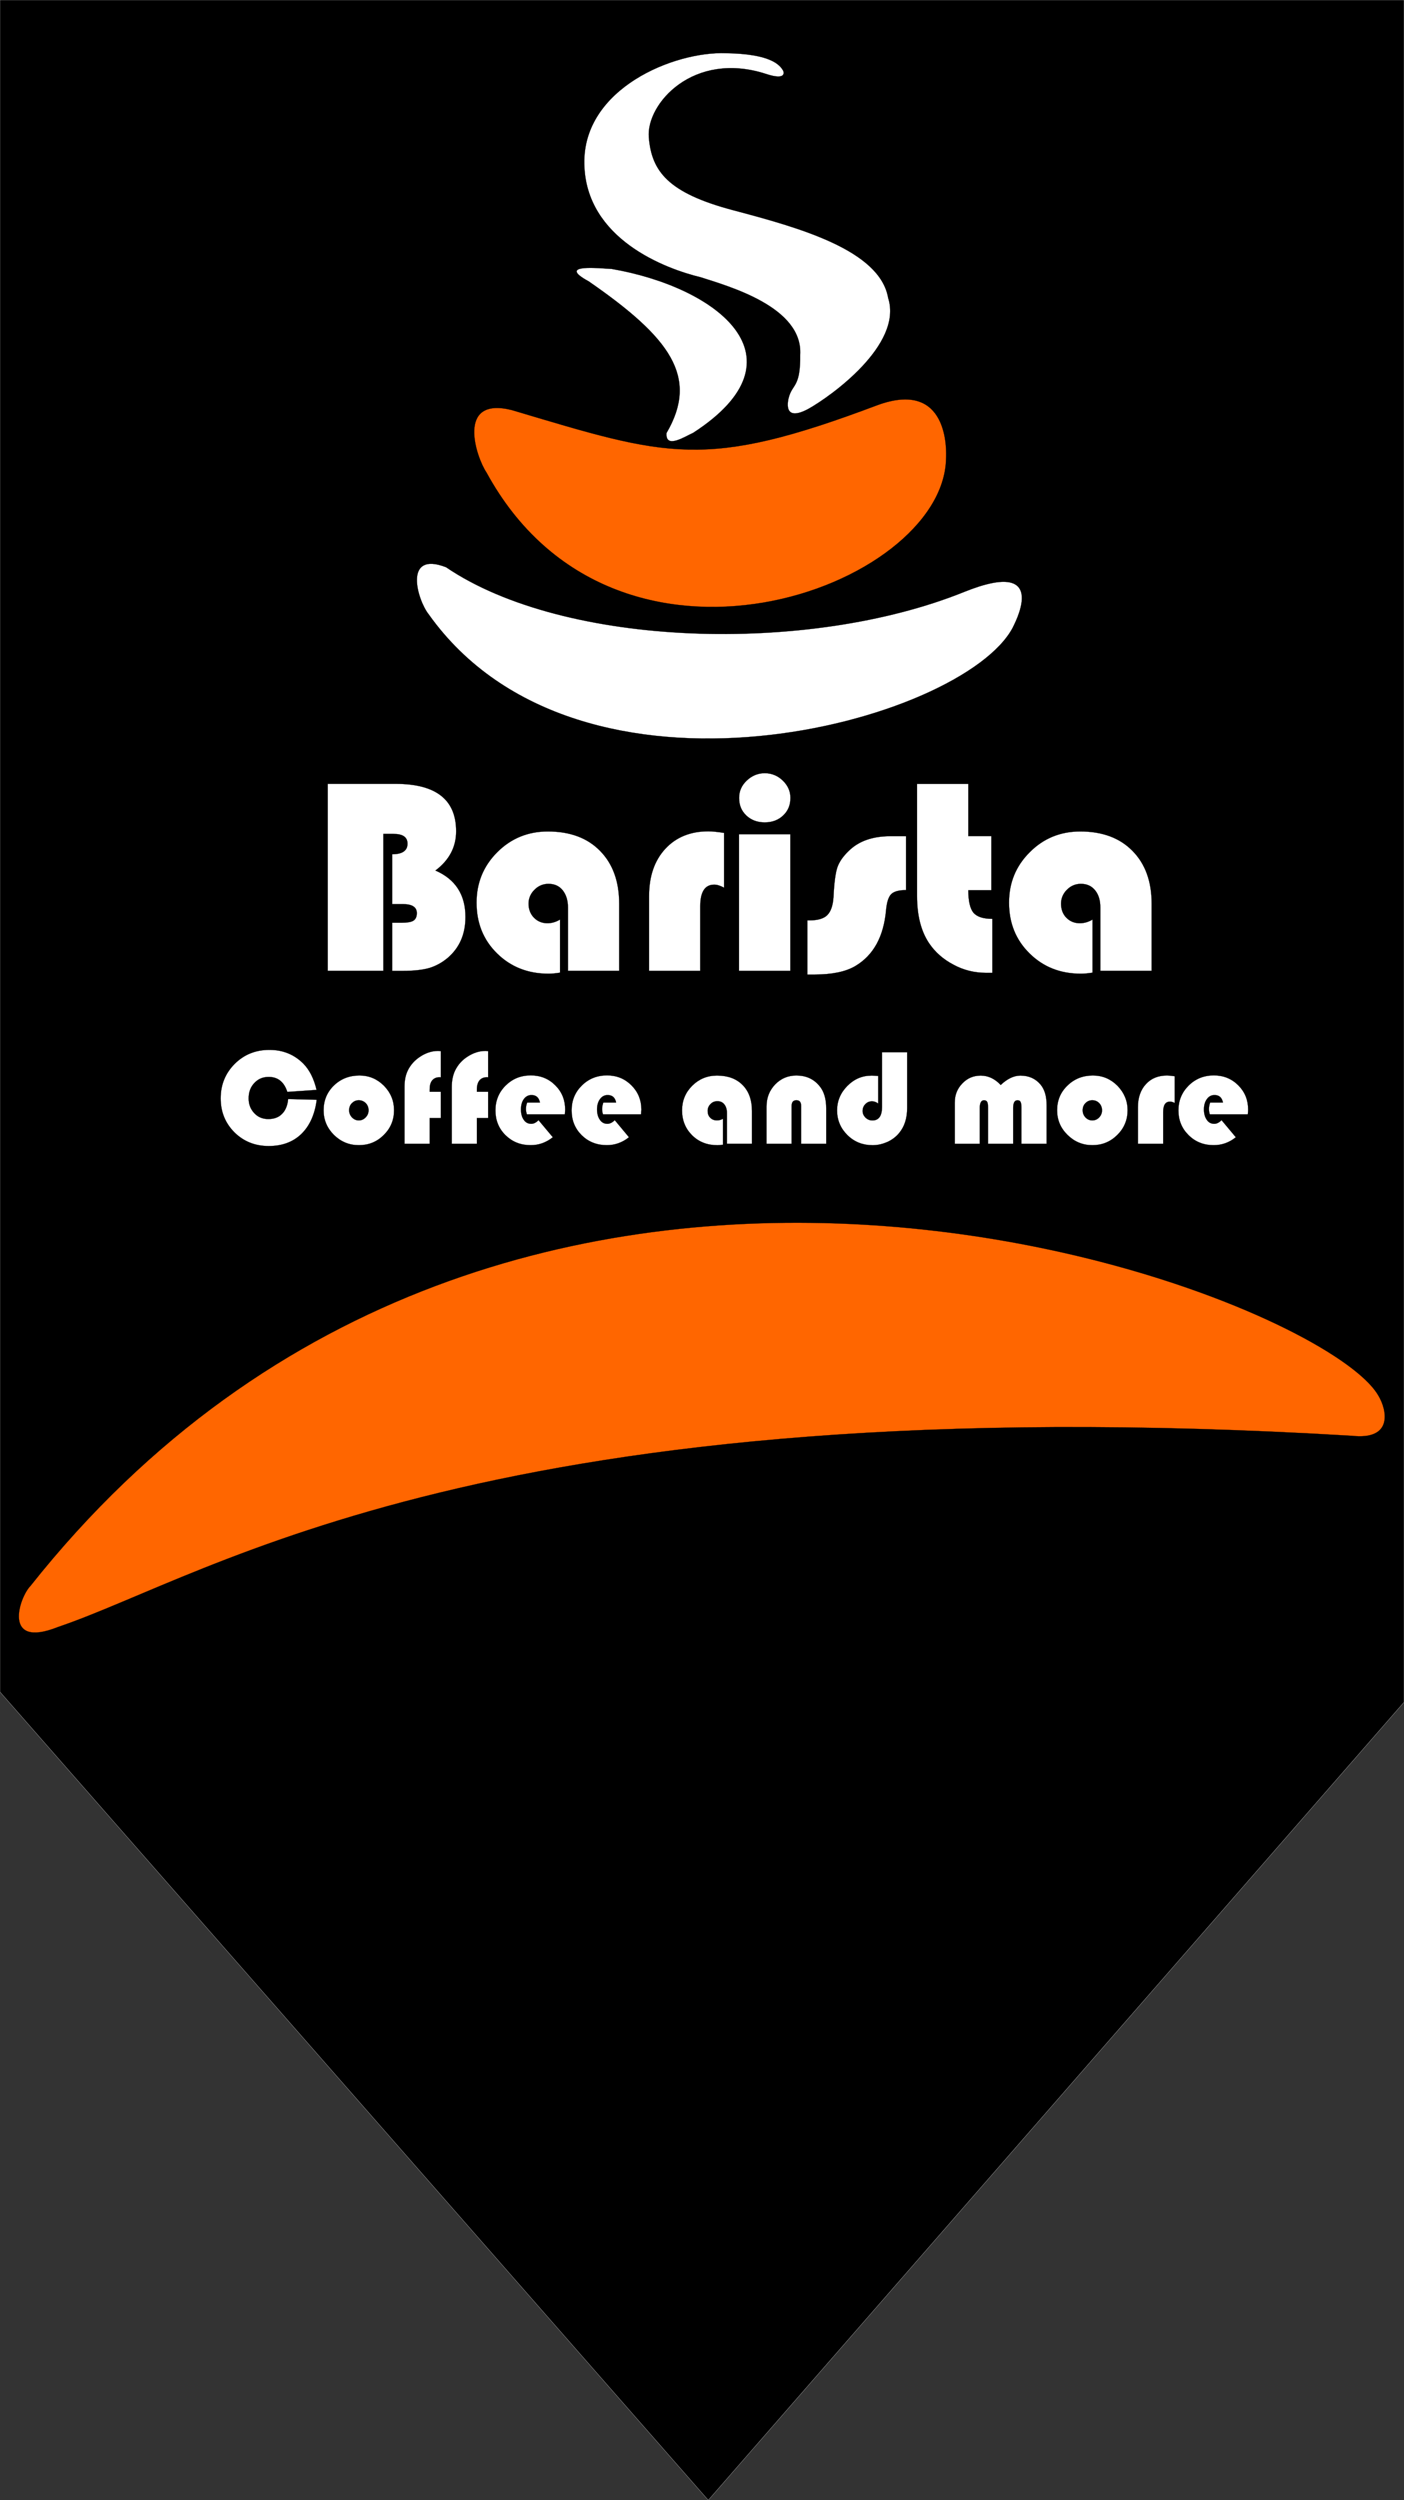 <?xml version="1.0" encoding="utf-8"?>
<!-- Generator: Adobe Illustrator 16.0.0, SVG Export Plug-In . SVG Version: 6.00 Build 0)  -->
<!DOCTYPE svg PUBLIC "-//W3C//DTD SVG 1.1//EN" "http://www.w3.org/Graphics/SVG/1.1/DTD/svg11.dtd">
<svg version="1.1" id="Layer_1" xmlns="http://www.w3.org/2000/svg" xmlns:xlink="http://www.w3.org/1999/xlink" x="0px" y="0px"
	 width="42.167px" height="75.079px" viewBox="2101.222 2102.992 42.167 75.079"
	 enable-background="new 2101.222 2102.992 42.167 75.079" xml:space="preserve">
<rect x="2101.222" y="2102.992" width="42.167" height="75.079" fill="#333333" stroke="none"/>
<g>
	<polygon stroke="#FFFFFF" stroke-width="0.006" stroke-miterlimit="22.926" points="2143.389,2102.992 2101.222,2102.992 
		2101.222,2153.8 2122.494,2178.071 2122.494,2178.071 2143.389,2154.109 	"/>
	<path fill="#FFFFFF" stroke="#000000" stroke-width="0.005" stroke-miterlimit="22.926" d="M2111.065,2126.531h2.04
		c1.211,0,1.816,0.475,1.816,1.425c0,0.471-0.206,0.864-0.622,1.178c0.6,0.259,0.902,0.727,0.902,1.394
		c0,0.515-0.177,0.922-0.531,1.227c-0.173,0.146-0.358,0.245-0.556,0.306c-0.196,0.056-0.463,0.086-0.796,0.086H2113v-1.445h0.284
		c0.168,0,0.286-0.02,0.354-0.062c0.068-0.044,0.103-0.117,0.103-0.228c0-0.179-0.139-0.27-0.419-0.27H2113v-1.497
		c0.306,0,0.461-0.107,0.461-0.317c0-0.196-0.139-0.294-0.416-0.294h-0.309v4.112h-1.671V2126.531L2111.065,2126.531z
		 M2118.041,2130.606v1.594c-0.127,0.021-0.24,0.032-0.345,0.032c-0.616,0-1.134-0.203-1.546-0.61
		c-0.411-0.404-0.615-0.911-0.615-1.525c0-0.597,0.209-1.101,0.623-1.515c0.416-0.415,0.924-0.621,1.517-0.621
		c0.665,0,1.188,0.193,1.569,0.583c0.382,0.388,0.574,0.918,0.574,1.587v2.015h-1.538v-1.902c0-0.215-0.055-0.388-0.159-0.518
		c-0.104-0.13-0.248-0.193-0.425-0.193c-0.162,0-0.305,0.059-0.421,0.177c-0.118,0.116-0.179,0.258-0.179,0.419
		c0,0.17,0.056,0.312,0.162,0.421c0.107,0.109,0.243,0.167,0.407,0.167C2117.801,2130.716,2117.925,2130.676,2118.041,2130.606
		L2118.041,2130.606z M2122.968,2128.004v1.645c-0.11-0.059-0.208-0.092-0.294-0.092c-0.279,0-0.421,0.215-0.421,0.642v1.947h-1.537
		v-2.243c0-0.592,0.16-1.063,0.483-1.416c0.324-0.353,0.758-0.53,1.296-0.53C2122.616,2127.956,2122.773,2127.975,2122.968,2128.004
		L2122.968,2128.004z M2124.958,2128.043v4.103h-1.541v-4.103H2124.958L2124.958,2128.043z M2124.19,2126.211
		c0.209,0,0.391,0.076,0.542,0.222s0.229,0.319,0.229,0.519c0,0.217-0.072,0.391-0.218,0.528c-0.143,0.138-0.33,0.208-0.554,0.208
		c-0.221,0-0.409-0.07-0.553-0.208c-0.146-0.138-0.216-0.312-0.216-0.528c0-0.199,0.075-0.373,0.229-0.519
		C2123.803,2126.287,2123.984,2126.211,2124.19,2126.211L2124.19,2126.211z M2128.433,2128.102v1.619
		c-0.217,0-0.364,0.041-0.446,0.123c-0.079,0.078-0.132,0.24-0.154,0.479c-0.071,0.794-0.377,1.353-0.92,1.677
		c-0.288,0.171-0.697,0.257-1.227,0.257h-0.215v-1.627h0.071c0.245,0,0.422-0.053,0.526-0.157c0.104-0.103,0.17-0.281,0.187-0.539
		c0.019-0.42,0.058-0.714,0.113-0.885c0.056-0.17,0.171-0.338,0.347-0.506c0.3-0.295,0.717-0.44,1.252-0.44H2128.433
		L2128.433,2128.102z M2130.303,2126.531v1.57h0.692v1.624h-0.692c0,0.324,0.054,0.553,0.154,0.675
		c0.106,0.123,0.293,0.185,0.569,0.185v1.62c-0.083,0-0.141,0.001-0.18,0.001c-0.349,0-0.679-0.078-0.983-0.243
		c-0.311-0.162-0.559-0.379-0.744-0.657c-0.234-0.354-0.355-0.823-0.355-1.406v-3.368H2130.303L2130.303,2126.531z
		 M2134.034,2130.606v1.594c-0.13,0.021-0.244,0.032-0.349,0.032c-0.617,0-1.131-0.203-1.542-0.61
		c-0.411-0.404-0.616-0.911-0.616-1.525c0-0.597,0.207-1.101,0.624-1.515c0.413-0.415,0.92-0.621,1.515-0.621
		c0.663,0,1.186,0.193,1.568,0.583c0.384,0.388,0.576,0.918,0.576,1.587v2.015h-1.541v-1.902c0-0.215-0.051-0.388-0.158-0.518
		c-0.106-0.13-0.247-0.193-0.426-0.193c-0.16,0-0.303,0.059-0.419,0.177c-0.118,0.116-0.177,0.258-0.177,0.419
		c0,0.17,0.051,0.312,0.158,0.421c0.106,0.109,0.244,0.167,0.407,0.167C2133.792,2130.716,2133.917,2130.676,2134.034,2130.606
		L2134.034,2130.606z"/>
	<path fill="#FFFFFF" stroke="#000000" stroke-width="0.005" stroke-miterlimit="22.926" d="M2109.876,2135.996l0.858,0.022
		c-0.057,0.442-0.212,0.784-0.462,1.027c-0.249,0.241-0.578,0.362-0.98,0.362c-0.409,0-0.751-0.138-1.027-0.409
		c-0.277-0.278-0.415-0.617-0.415-1.022c0-0.413,0.143-0.757,0.422-1.037c0.282-0.28,0.627-0.419,1.043-0.419
		c0.404,0,0.742,0.138,1.016,0.411c0.187,0.191,0.319,0.453,0.398,0.79l-0.877,0.061c-0.098-0.301-0.283-0.45-0.56-0.45
		c-0.174,0-0.317,0.059-0.43,0.181c-0.115,0.118-0.173,0.274-0.173,0.464c0,0.178,0.058,0.326,0.17,0.443
		c0.108,0.118,0.252,0.177,0.422,0.177c0.173,0,0.313-0.052,0.413-0.156C2109.797,2136.338,2109.859,2136.189,2109.876,2135.996
		L2109.876,2135.996z M2112.018,2135.289c0.286,0,0.529,0.102,0.734,0.306c0.203,0.207,0.304,0.452,0.304,0.738
		c0,0.289-0.101,0.539-0.309,0.742c-0.204,0.206-0.454,0.306-0.746,0.306c-0.294,0-0.542-0.104-0.751-0.309
		c-0.204-0.205-0.309-0.451-0.309-0.739c0-0.295,0.104-0.543,0.309-0.743C2111.459,2135.388,2111.717,2135.289,2112.018,2135.289
		L2112.018,2135.289z M2111.996,2136.032c-0.08,0-0.146,0.03-0.205,0.086c-0.057,0.058-0.084,0.132-0.084,0.215
		c0,0.085,0.031,0.156,0.087,0.216c0.058,0.059,0.126,0.089,0.202,0.089c0.082,0,0.15-0.03,0.206-0.089
		c0.06-0.06,0.09-0.131,0.09-0.216c0-0.083-0.03-0.157-0.085-0.215C2112.149,2136.062,2112.078,2136.032,2111.996,2136.032
		L2111.996,2136.032z M2114.462,2135.778v0.788h-0.336v0.773h-0.755v-1.706c0-0.193,0.031-0.356,0.097-0.491
		c0.083-0.174,0.213-0.316,0.381-0.424c0.17-0.11,0.347-0.167,0.531-0.167l0.082,0.005v0.788c-0.019-0.003-0.032-0.003-0.041-0.003
		c-0.094,0-0.168,0.033-0.22,0.096c-0.051,0.062-0.075,0.152-0.075,0.271v0.07H2114.462L2114.462,2135.778z M2115.882,2135.778
		v0.788h-0.338v0.773h-0.754v-1.706c0-0.193,0.036-0.356,0.099-0.491c0.085-0.174,0.209-0.316,0.381-0.424
		c0.172-0.11,0.348-0.167,0.533-0.167l0.079,0.005v0.788c-0.017-0.003-0.03-0.003-0.036-0.003c-0.098,0-0.173,0.033-0.225,0.096
		c-0.049,0.062-0.077,0.152-0.077,0.271v0.07H2115.882L2115.882,2135.778z M2118.187,2136.456h-1.142
		c-0.016-0.056-0.027-0.107-0.027-0.159c0-0.066,0.013-0.132,0.037-0.196h0.383c-0.029-0.148-0.11-0.225-0.254-0.225
		c-0.093,0-0.17,0.04-0.229,0.12c-0.059,0.082-0.087,0.185-0.087,0.311c0,0.128,0.027,0.234,0.085,0.314
		c0.056,0.082,0.132,0.119,0.224,0.119c0.076,0,0.148-0.037,0.218-0.11l0.43,0.513c-0.202,0.161-0.422,0.238-0.667,0.238
		c-0.3,0-0.55-0.1-0.754-0.3c-0.202-0.2-0.302-0.448-0.302-0.745c0-0.293,0.103-0.543,0.307-0.746
		c0.204-0.202,0.454-0.304,0.755-0.304c0.292,0,0.538,0.1,0.735,0.298c0.199,0.198,0.297,0.442,0.297,0.732
		C2118.195,2136.347,2118.191,2136.394,2118.187,2136.456L2118.187,2136.456z M2120.475,2136.456h-1.143
		c-0.018-0.056-0.027-0.107-0.027-0.159c0-0.066,0.016-0.132,0.037-0.196h0.384c-0.028-0.148-0.113-0.225-0.254-0.225
		c-0.093,0-0.171,0.04-0.229,0.12c-0.061,0.082-0.09,0.185-0.09,0.311c0,0.128,0.029,0.234,0.087,0.314
		c0.057,0.082,0.131,0.119,0.224,0.119c0.075,0,0.148-0.037,0.221-0.11l0.427,0.513c-0.201,0.161-0.424,0.238-0.666,0.238
		c-0.299,0-0.552-0.1-0.755-0.3c-0.201-0.2-0.301-0.448-0.301-0.745c0-0.293,0.101-0.543,0.307-0.746
		c0.204-0.202,0.457-0.304,0.755-0.304c0.291,0,0.536,0.1,0.734,0.298s0.299,0.442,0.299,0.732
		C2120.484,2136.347,2120.479,2136.394,2120.475,2136.456L2120.475,2136.456z M2122.935,2136.588v0.779
		c-0.062,0.011-0.118,0.015-0.167,0.015c-0.303,0-0.557-0.098-0.757-0.296c-0.202-0.201-0.304-0.448-0.304-0.75
		c0-0.293,0.103-0.538,0.306-0.741c0.204-0.202,0.452-0.304,0.743-0.304c0.325,0,0.582,0.094,0.769,0.284
		c0.188,0.189,0.281,0.451,0.281,0.779v0.985h-0.752v-0.931c0-0.106-0.028-0.19-0.08-0.255s-0.121-0.092-0.206-0.092
		c-0.08,0-0.151,0.025-0.207,0.086c-0.057,0.057-0.086,0.124-0.086,0.205c0,0.083,0.023,0.152,0.08,0.207
		c0.048,0.051,0.117,0.078,0.196,0.078C2122.816,2136.639,2122.878,2136.621,2122.935,2136.588L2122.935,2136.588z
		 M2126.037,2137.34h-0.754v-1.135c0-0.115-0.045-0.173-0.143-0.173c-0.096,0-0.143,0.058-0.143,0.173v1.135h-0.753v-1.121
		c0-0.262,0.086-0.481,0.26-0.663c0.175-0.179,0.386-0.267,0.636-0.267c0.289,0,0.52,0.104,0.691,0.312
		c0.139,0.162,0.205,0.391,0.205,0.68V2137.34L2126.037,2137.34z M2127.712,2134.59h0.755v1.674c0,0.308-0.08,0.559-0.241,0.752
		c-0.091,0.112-0.209,0.201-0.353,0.269c-0.147,0.062-0.289,0.097-0.442,0.097c-0.3,0-0.551-0.1-0.757-0.303
		c-0.204-0.201-0.311-0.448-0.311-0.742c0-0.284,0.104-0.529,0.309-0.736c0.205-0.207,0.447-0.309,0.727-0.309
		c0.043,0,0.109,0.003,0.2,0.01v0.831c-0.062-0.048-0.126-0.069-0.185-0.069c-0.078,0-0.146,0.025-0.201,0.083
		c-0.057,0.057-0.084,0.127-0.084,0.208c0,0.077,0.031,0.142,0.087,0.199c0.06,0.057,0.127,0.085,0.209,0.085
		c0.19,0,0.287-0.137,0.287-0.402V2134.59L2127.712,2134.59z M2132.655,2137.34h-0.755v-1.084c0-0.083-0.01-0.142-0.027-0.174
		c-0.016-0.035-0.049-0.049-0.093-0.049c-0.085,0-0.129,0.076-0.129,0.225v1.082h-0.755v-1.084c0-0.083-0.006-0.142-0.025-0.174
		c-0.018-0.035-0.052-0.049-0.098-0.049c-0.081,0-0.125,0.076-0.125,0.225v1.082h-0.751v-1.236c0-0.228,0.074-0.418,0.226-0.575
		c0.152-0.16,0.336-0.237,0.554-0.237c0.223,0,0.423,0.094,0.6,0.282c0.198-0.188,0.396-0.282,0.592-0.282
		c0.253,0,0.456,0.091,0.606,0.272c0.12,0.144,0.181,0.351,0.181,0.623V2137.34L2132.655,2137.34z M2134.046,2135.289
		c0.286,0,0.53,0.102,0.735,0.306c0.201,0.207,0.306,0.452,0.306,0.738c0,0.289-0.104,0.539-0.31,0.742
		c-0.208,0.206-0.456,0.306-0.746,0.306c-0.293,0-0.541-0.104-0.748-0.309c-0.209-0.205-0.312-0.451-0.312-0.739
		c0-0.295,0.103-0.543,0.312-0.743C2133.49,2135.388,2133.746,2135.289,2134.046,2135.289L2134.046,2135.289z M2134.027,2136.032
		c-0.081,0-0.149,0.03-0.205,0.086c-0.058,0.058-0.084,0.132-0.084,0.215c0,0.085,0.029,0.156,0.085,0.216
		c0.056,0.059,0.126,0.089,0.204,0.089c0.081,0,0.152-0.03,0.206-0.089c0.058-0.06,0.087-0.131,0.087-0.216
		c0-0.083-0.029-0.157-0.085-0.215C2134.18,2136.062,2134.111,2136.032,2134.027,2136.032L2134.027,2136.032z M2136.504,2135.311
		v0.805c-0.053-0.03-0.102-0.042-0.144-0.042c-0.137,0-0.204,0.103-0.204,0.314v0.952h-0.758v-1.098c0-0.29,0.081-0.521,0.24-0.694
		c0.158-0.173,0.369-0.259,0.635-0.259C2136.331,2135.289,2136.41,2135.297,2136.504,2135.311L2136.504,2135.311z
		 M2138.698,2136.456h-1.142c-0.016-0.056-0.025-0.107-0.025-0.159c0-0.066,0.014-0.132,0.035-0.196h0.385
		c-0.027-0.148-0.111-0.225-0.252-0.225c-0.097,0-0.172,0.04-0.229,0.12c-0.061,0.082-0.09,0.185-0.09,0.311
		c0,0.128,0.029,0.234,0.087,0.314c0.054,0.082,0.131,0.119,0.224,0.119c0.074,0,0.146-0.037,0.218-0.11l0.429,0.513
		c-0.198,0.161-0.421,0.238-0.668,0.238c-0.296,0-0.548-0.1-0.749-0.3c-0.204-0.2-0.306-0.448-0.306-0.745
		c0-0.293,0.103-0.543,0.308-0.746c0.204-0.202,0.457-0.304,0.755-0.304c0.29,0,0.536,0.1,0.734,0.298s0.296,0.442,0.296,0.732
		C2138.707,2136.347,2138.706,2136.394,2138.698,2136.456L2138.698,2136.456z"/>
	<path fill="#FF6600" stroke="#000000" stroke-width="0.005" stroke-miterlimit="22.926" d="M2102.137,2150.617
		c-0.335,0.339-0.859,1.907,0.828,1.233c4.617-1.561,12.994-7.285,38.852-5.742c1.271,0.143,1.052-0.796,0.802-1.206
		C2140.832,2141.766,2116.551,2132.437,2102.137,2150.617L2102.137,2150.617z"/>
	<path fill="#FF6600" stroke="#000000" stroke-width="0.005" stroke-miterlimit="22.926" d="M2115.835,2117.184
		c-0.311-0.459-0.927-2.297,0.757-1.878c4.702,1.401,5.782,1.813,10.979-0.146c2.145-0.787,2.08,1.359,2.064,1.612
		C2129.548,2120.651,2119.697,2124.261,2115.835,2117.184L2115.835,2117.184z"/>
	<path fill="#FFFFFF" stroke="#000000" stroke-width="0.005" stroke-miterlimit="22.926" d="M2114.096,2121.438
		c-0.339-0.428-0.773-1.912,0.521-1.413c3.554,2.415,10.871,2.632,15.554,0.746c2.706-1.093,1.441,1.09,1.47,1.062
		C2130.147,2124.685,2118.632,2127.818,2114.096,2121.438L2114.096,2121.438z"/>
	<path fill="#FFFFFF" stroke="#000000" stroke-width="0.005" stroke-miterlimit="22.926" d="M2122.043,2115.988
		c-0.252,0.113-0.84,0.501-0.803,0.008c0.993-1.695,0.09-2.876-2.338-4.556c-1.004-0.545,0.372-0.383,0.691-0.372
		C2122.791,2111.623,2125.492,2113.751,2122.043,2115.988L2122.043,2115.988z"/>
	<path fill="#FFFFFF" stroke="#000000" stroke-width="0.005" stroke-miterlimit="22.926" d="M2124.931,2114.865
		c-0.06,0.172-0.198,0.82,0.571,0.404c0.657-0.366,2.845-1.921,2.394-3.33c-0.248-1.439-2.683-2.112-4.651-2.633
		c-1.972-0.521-2.453-1.178-2.537-2.19c-0.082-1.01,1.34-2.61,3.518-1.905c0.641,0.213,0.525-0.074,0.52-0.09
		c-0.103-0.188-0.389-0.511-1.716-0.531c-1.562-0.061-4.303,1.059-4.259,3.322c0.041,2.268,2.453,3.156,3.499,3.407
		c0.862,0.278,3.07,0.896,2.985,2.329C2125.264,2114.576,2125.049,2114.524,2124.931,2114.865L2124.931,2114.865z"/>
</g>
</svg>
